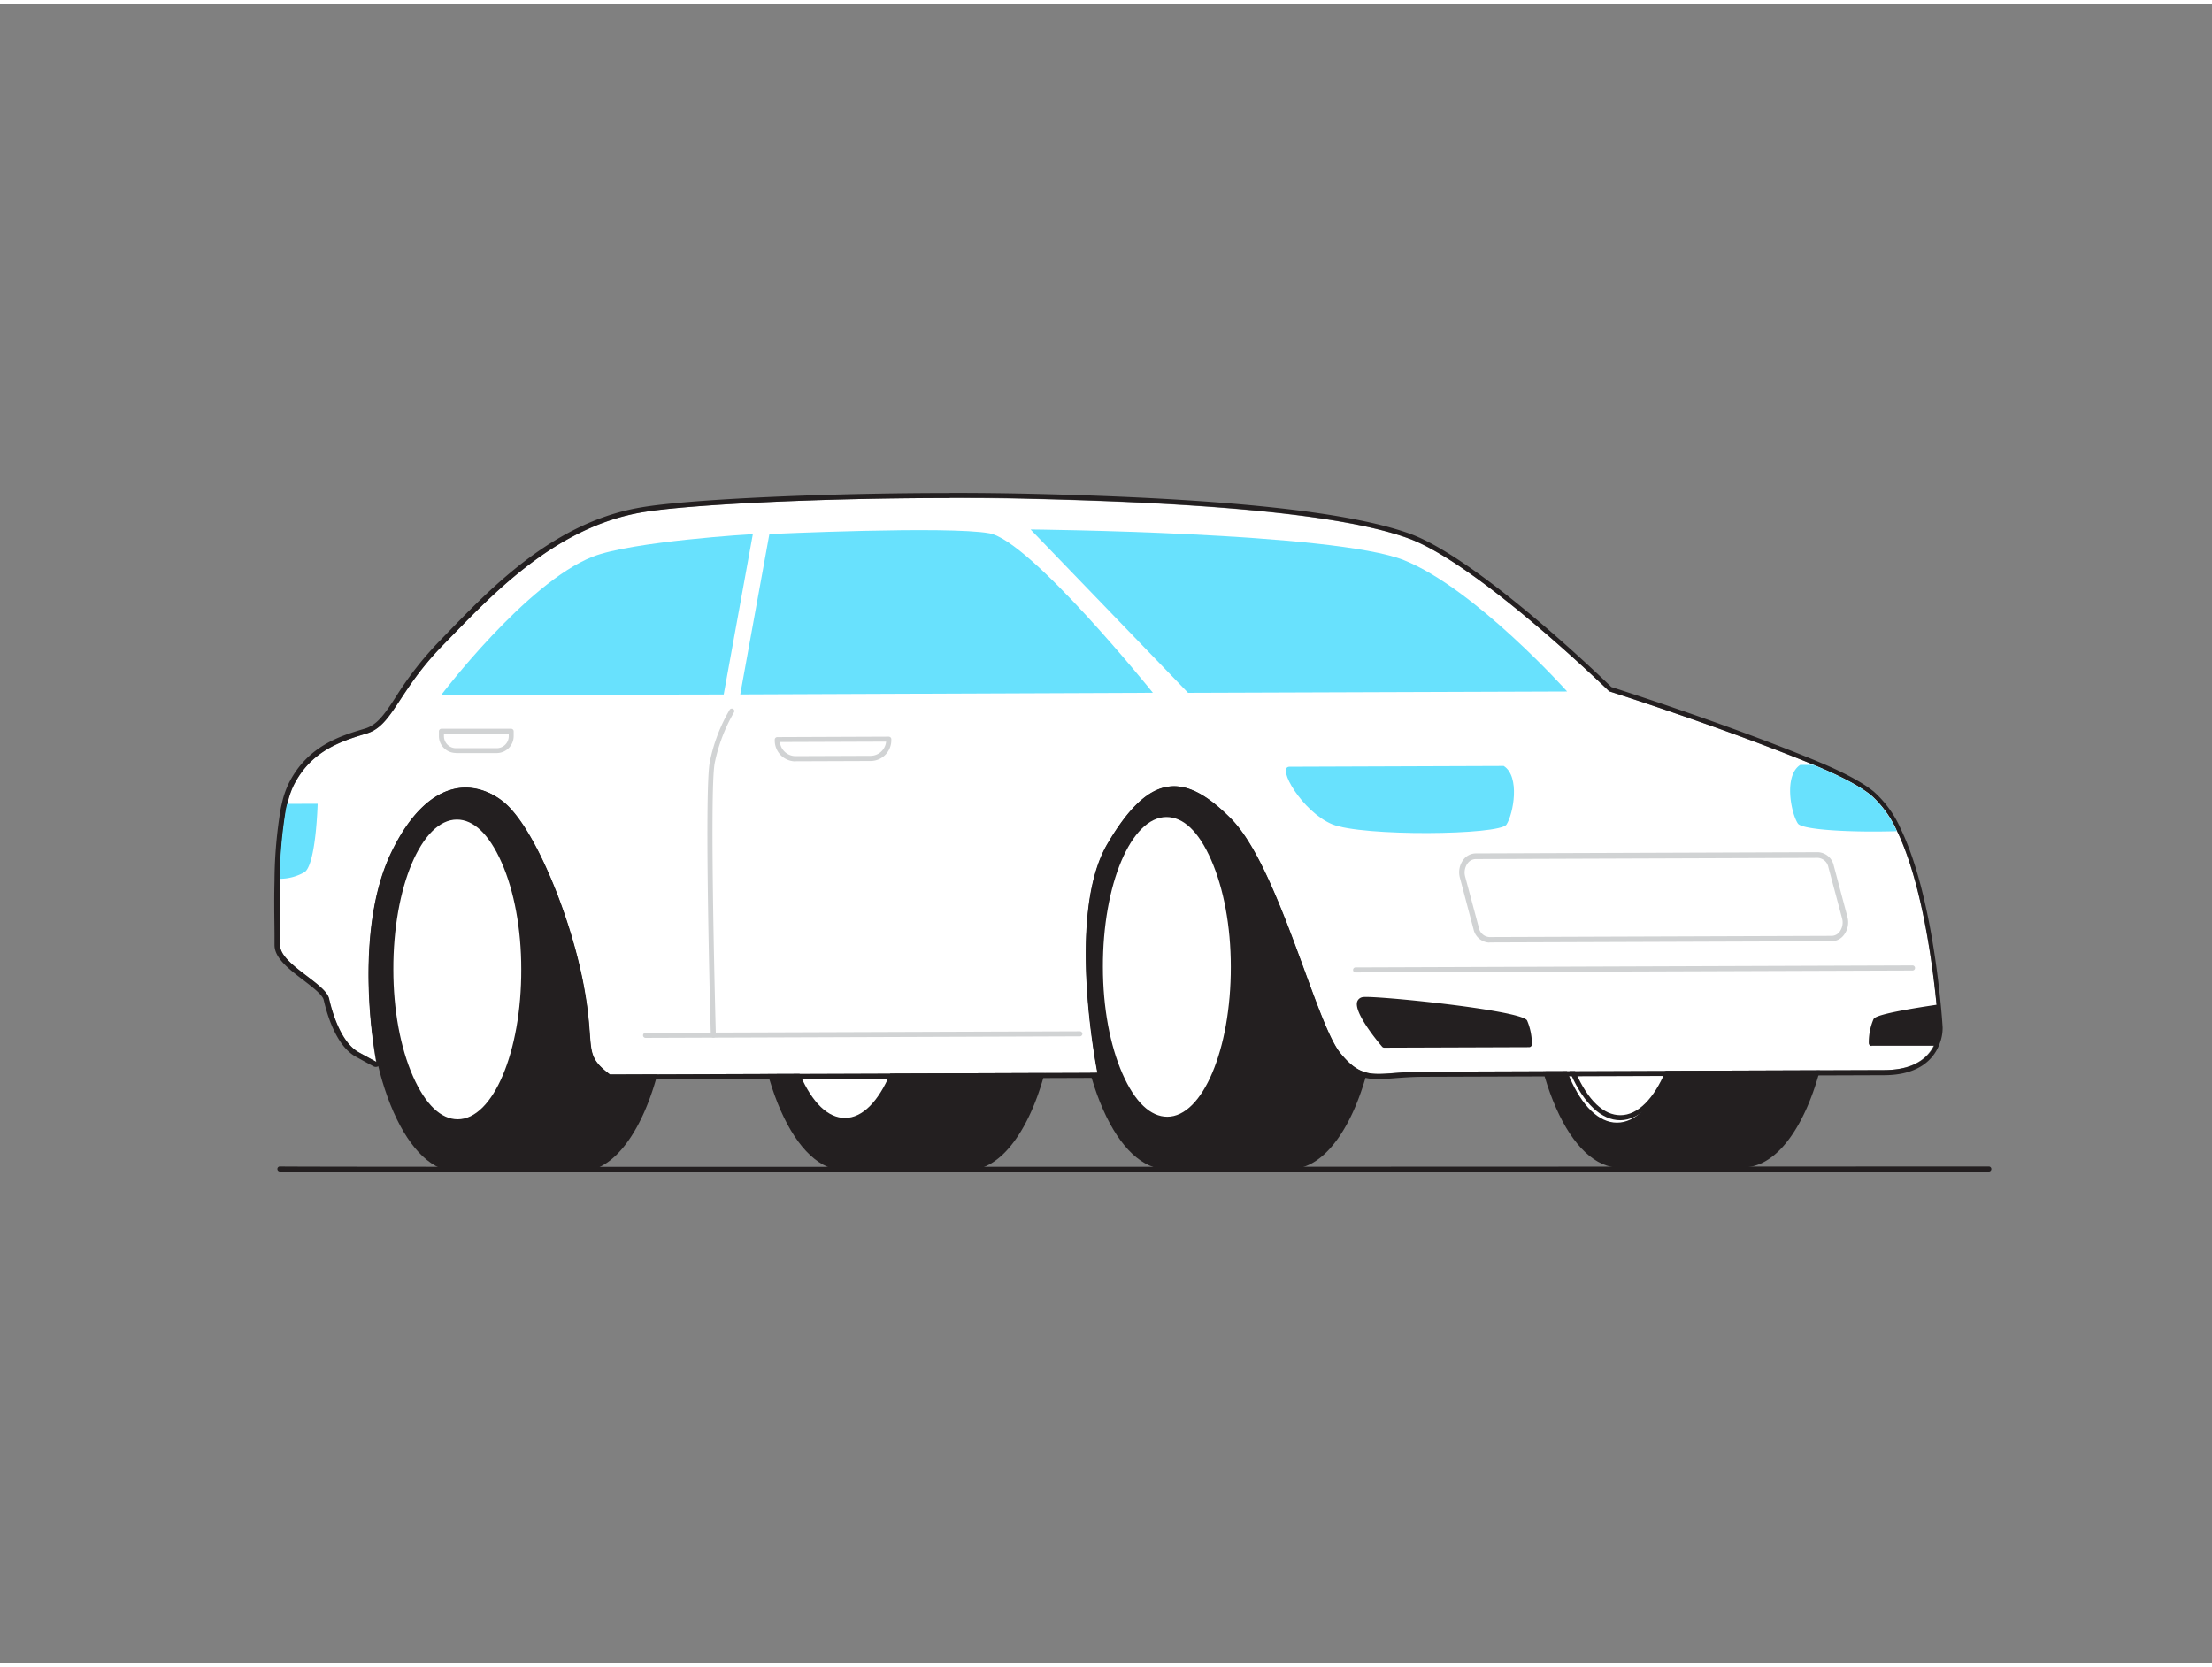 <svg id="_220_car_flatline" data-name="#220_car_flatline" xmlns="http://www.w3.org/2000/svg" viewBox="0 0 400 300" width="406" height="306" class="illustration styles_illustrationTablet__1DWOa"><rect x="0" y="0" width="400" height="300" fill="#808080" stroke="none"/><path d="M174.89,138.11l-22.28.08.23,72.25,22.28-.08c8.71,0,15.72-16.23,15.65-36.18S183.6,138.08,174.89,138.11Z" fill="#231f20"></path><path d="M152.83,210.94a.53.53,0,0,1-.35-.15.51.51,0,0,1-.15-.35l-.22-72.25a.5.5,0,0,1,.5-.5l22.28-.08h0c4.41,0,8.53,3.85,11.61,10.84s4.71,16,4.74,25.73c.07,20.19-7.18,36.65-16.15,36.68l-22.28.08Zm.28-72.25.22,71.24,21.79-.07c8.42,0,15.22-16,15.15-35.68,0-9.58-1.68-18.58-4.65-25.33-2.91-6.6-6.71-10.24-10.7-10.24h0Z" fill="#231f20"></path><ellipse cx="152.72" cy="174.31" rx="15.77" ry="36.12" transform="translate(-0.53 0.47) rotate(-0.17)" fill="#231f20"></ellipse><path d="M152.81,210.94c-4.41,0-8.54-3.85-11.62-10.84s-4.71-16-4.74-25.73c-.06-20.19,7.19-36.65,16.16-36.68h0c4.42,0,8.54,3.85,11.62,10.84s4.71,16,4.74,25.73c.06,20.19-7.18,36.64-16.15,36.68Zm-.18-72.25h0c-8.42,0-15.22,16-15.16,35.68,0,9.58,1.69,18.57,4.66,25.32s6.71,10.25,10.7,10.25h0c8.42,0,15.22-16,15.16-35.68,0-9.58-1.68-18.58-4.66-25.33C160.43,142.33,156.63,138.69,152.63,138.69Z" fill="#231f20"></path><ellipse cx="152.72" cy="174.31" rx="12.03" ry="27.56" transform="translate(-0.53 0.47) rotate(-0.17)" fill="#fff"></ellipse><path d="M152.79,202.33c-3.4,0-6.57-3-8.93-8.32s-3.6-12.23-3.63-19.65c0-15.45,5.52-28,12.4-28.06h0c3.4,0,6.57,2.95,8.94,8.31s3.6,12.24,3.62,19.66h0c0,15.45-5.51,28-12.4,28.06Zm-.14-55.12h0c-6.39,0-11.54,12.2-11.49,27.14,0,7.3,1.28,14.15,3.54,19.3s5.09,7.77,8.1,7.77h0c6.38,0,11.53-12.2,11.48-27.15h0c0-7.3-1.28-14.15-3.54-19.29S155.67,147.21,152.65,147.21Z" fill="#231f20"></path><path d="M233.17,137.91l-22.28.07.23,72.25,22.28-.08c8.71,0,15.72-16.23,15.65-36.18S241.88,137.88,233.17,137.91Z" fill="#231f20"></path><path d="M211.12,210.73a.49.49,0,0,1-.36-.15.5.5,0,0,1-.14-.35L210.39,138a.51.51,0,0,1,.5-.51l22.28-.07h0c4.45,0,8.56,3.83,11.64,10.84s4.71,16,4.74,25.72c.07,20.2-7.18,36.65-16.15,36.68l-22.28.08Zm.27-72.25.22,71.25,21.79-.08c8.42,0,15.22-16,15.15-35.67,0-9.59-1.68-18.58-4.65-25.33s-6.71-10.24-10.7-10.24h0Z" fill="#231f20"></path><ellipse cx="211" cy="174.11" rx="15.77" ry="36.12" transform="translate(-0.53 0.64) rotate(-0.17)" fill="#231f20"></ellipse><path d="M211.09,210.73c-4.41,0-8.54-3.85-11.62-10.84s-4.71-16-4.74-25.72c-.06-20.2,7.19-36.65,16.16-36.69h0c4.42,0,8.54,3.85,11.62,10.84s4.71,16,4.74,25.73c.06,20.19-7.18,36.65-16.15,36.68Zm-.18-72.25h0c-8.42,0-15.22,16-15.16,35.68,0,9.58,1.69,18.58,4.66,25.33,2.91,6.6,6.71,10.24,10.7,10.24h0c8.42,0,15.22-16,15.16-35.68,0-9.58-1.68-18.57-4.65-25.32S214.91,138.48,210.91,138.48Z" fill="#231f20"></path><ellipse cx="211" cy="174.11" rx="12.03" ry="27.56" transform="translate(-0.53 0.64) rotate(-0.17)" fill="#fff"></ellipse><path d="M211.07,202.12c-3.4,0-6.57-3-8.93-8.31s-3.6-12.24-3.63-19.66c0-15.45,5.52-28,12.4-28.06h0c3.4,0,6.57,2.95,8.94,8.32s3.6,12.23,3.62,19.65c0,15.45-5.51,28-12.4,28.06ZM210.93,147h0c-6.39,0-11.54,12.2-11.49,27.14,0,7.3,1.28,14.15,3.54,19.29s5.08,7.77,8.1,7.77h0c6.38,0,11.53-12.2,11.49-27.14,0-7.3-1.29-14.15-3.55-19.3S214,147,210.93,147Z" fill="#231f20"></path><path d="M315.1,137.62l-22.28.08.22,72.24,22.29-.08c8.71,0,15.71-16.23,15.65-36.18S323.81,137.59,315.1,137.62Z" fill="#231f20"></path><path d="M293,210.44a.5.5,0,0,1-.35-.14.53.53,0,0,1-.15-.36l-.22-72.24a.49.49,0,0,1,.49-.5l22.29-.08h0c4.42,0,8.54,3.84,11.62,10.84s4.71,16,4.74,25.72c.07,20.2-7.18,36.65-16.15,36.68l-22.29.08Zm.28-72.25.22,71.25,21.78-.08c8.42,0,15.22-16,15.16-35.67,0-9.59-1.68-18.58-4.65-25.33s-6.71-10.24-10.71-10.24h0Z" fill="#231f20"></path><ellipse cx="292.93" cy="173.82" rx="15.77" ry="36.12" transform="translate(-0.53 0.89) rotate(-0.17)" fill="#231f20"></ellipse><path d="M293,210.44c-4.42,0-8.54-3.85-11.62-10.84s-4.71-16-4.74-25.72c-.06-20.2,7.18-36.65,16.15-36.68h0c4.41,0,8.54,3.84,11.62,10.84s4.71,16,4.74,25.72h0c.06,20.2-7.18,36.65-16.16,36.68Zm-.18-72.24h0c-8.42,0-15.22,16-15.16,35.67,0,9.58,1.68,18.58,4.66,25.33S289,209.44,293,209.44h0c8.42,0,15.22-16,15.16-35.68h0c0-9.58-1.69-18.57-4.66-25.32S296.83,138.2,292.84,138.2Z" fill="#231f20"></path><ellipse cx="292.93" cy="173.82" rx="12.03" ry="27.56" transform="matrix(1, 0, 0, 1, -0.53, 0.89)" fill="#fff"></ellipse><path d="M293,201.83c-3.4,0-6.57-3-8.93-8.31s-3.61-12.23-3.63-19.66c-.05-15.44,5.52-28,12.4-28.06h0c3.4,0,6.57,2.95,8.93,8.32s3.6,12.23,3.63,19.66c.05,15.44-5.52,28-12.4,28.05Zm-.14-55.11h0c-6.38,0-11.53,12.2-11.48,27.14,0,7.3,1.28,14.15,3.54,19.29s5.08,7.77,8.1,7.77h0c6.39,0,11.54-12.2,11.49-27.14,0-7.3-1.28-14.15-3.54-19.29S295.88,146.72,292.86,146.72Z" fill="#231f20"></path><path d="M104.85,138.36l-22.28.08.23,72.24,22.28-.08c8.71,0,15.72-16.22,15.66-36.17S113.56,138.33,104.85,138.36Z" fill="#231f20"></path><path d="M82.8,211.18a.5.5,0,0,1-.35-.14.49.49,0,0,1-.15-.36l-.23-72.24a.5.5,0,0,1,.5-.5l22.28-.08h0c4.41,0,8.54,3.85,11.62,10.84s4.71,16,4.74,25.72c.06,20.2-7.19,36.65-16.16,36.68l-22.28.08Zm.27-72.24.23,71.24,21.78-.08c8.42,0,15.22-16,15.16-35.67,0-9.58-1.69-18.58-4.66-25.33-2.91-6.6-6.71-10.24-10.7-10.24h0Z" fill="#231f20"></path><ellipse cx="82.69" cy="174.56" rx="15.77" ry="36.12" transform="translate(-0.53 0.25) rotate(-0.17)" fill="#231f20"></ellipse><path d="M82.77,211.18c-4.41,0-8.53-3.85-11.61-10.84s-4.71-16-4.74-25.72c-.07-20.2,7.18-36.65,16.15-36.68h0c4.41,0,8.53,3.85,11.61,10.84s4.71,16,4.75,25.72h0c.06,20.2-7.19,36.65-16.16,36.68Zm-.17-72.24h0c-8.42,0-15.22,16-15.15,35.67,0,9.59,1.68,18.58,4.65,25.33s6.71,10.24,10.7,10.24h0c8.42,0,15.22-16,15.16-35.67h0c0-9.59-1.69-18.58-4.66-25.33S86.59,138.94,82.6,138.94Z" fill="#231f20"></path><ellipse cx="82.69" cy="174.56" rx="12.03" ry="27.56" transform="translate(-0.53 0.25) rotate(-0.17)" fill="#fff"></ellipse><path d="M82.75,202.58c-3.4,0-6.57-3-8.93-8.32S70.22,182,70.2,174.6c0-15.44,5.51-28,12.4-28.06h0c3.4,0,6.57,3,8.93,8.32s3.6,12.23,3.62,19.66c0,15.44-5.51,28-12.4,28.06Zm-.13-55.12h0c-6.38,0-11.54,12.2-11.49,27.14,0,7.3,1.28,14.15,3.55,19.29s5.08,7.77,8.09,7.77h0c6.38,0,11.54-12.2,11.49-27.14,0-7.3-1.28-14.15-3.55-19.29S85.63,147.46,82.62,147.46Z" fill="#231f20"></path><path d="M349.88,187.86c-.9,2.18-3.21,4.88-9.19,4.9l-83.26.29c-8.52,0-10.72,2.12-15.15-3.43s-11.15-33.65-19.69-42.3-14.85-8.28-22.38,4.59-1.77,41.35-1.77,41.35l-88.17.31c-5.06-3.81-2.54-4.51-4.79-16.31s-8-26-13-31.57-14.54-7.24-21.74,7.72c-7.13,14.81-2.82,37.38-2.73,37.87l-3.15-1.72c-3.16-1.73-4.76-6.93-5.39-9.71s-8.85-6.22-8.87-9.69c0-1.58-.14-6.34,0-11.67,0-.1,0-.21,0-.32a83,83,0,0,1,1.1-12.44q.1-.57.24-1.11a14.46,14.46,0,0,1,1.1-3.3c3.13-6.26,8.49-8,13.22-9.42s5.65-7.67,13.82-16,19.74-21.23,36-24c9.64-1.66,42.1-3.06,70.34-2.42,29.28.68,55.75,2.56,68.35,7.17S291,124.27,291,124.27s20.36,6.47,37,13.3c4.52,1.86,8.25,3.75,10.41,5.52a18.93,18.93,0,0,1,4.65,6.47c4.62,9.59,6.52,25,7.18,31.9.21,2.25.29,3.62.29,3.62A7.19,7.19,0,0,1,349.88,187.86Z" fill="#fff"></path><path d="M171.69,89.28c4.92,0,9.85,0,14.66.16,29.28.68,55.75,2.56,68.35,7.17S291,124.27,291,124.27s20.36,6.47,37,13.3c4.52,1.86,8.25,3.75,10.41,5.52a18.93,18.93,0,0,1,4.65,6.47c4.62,9.59,6.52,25,7.18,31.9.21,2.25.29,3.62.29,3.62a7.19,7.19,0,0,1-.56,2.78c-.9,2.18-3.21,4.88-9.19,4.9l-83.26.29c-3.68,0-6.18.41-8.19.41-2.65,0-4.45-.69-7-3.84-4.44-5.54-11.15-33.65-19.69-42.3-3.78-3.82-7.12-5.88-10.31-5.88-4.05,0-7.87,3.29-12.07,10.47-7.53,12.88-1.77,41.35-1.77,41.35l-88.17.31c-5.06-3.81-2.54-4.51-4.79-16.31s-8-26-13-31.57a11.48,11.48,0,0,0-8.29-4c-4.38,0-9.29,3.09-13.45,11.72-7.13,14.81-2.82,37.38-2.73,37.87l-3.15-1.72c-3.16-1.73-4.76-6.93-5.39-9.71s-8.85-6.22-8.87-9.69c0-1.58-.14-6.34,0-11.67,0-.1,0-.21,0-.32a83,83,0,0,1,1.1-12.44q.1-.57.24-1.11a14.46,14.46,0,0,1,1.1-3.3c3.13-6.26,8.49-8,13.22-9.42s5.65-7.67,13.82-16,19.74-21.23,36-24c8-1.37,31.71-2.58,55.68-2.58m0-.91v0c-22.85,0-47.37,1.14-55.83,2.59C100.37,93.61,89.17,105.17,81,113.61l-1.57,1.62a61.14,61.14,0,0,0-7.82,10c-2,3.08-3.37,5.11-5.61,5.78-4.38,1.3-10.37,3.08-13.78,9.89A16,16,0,0,0,51,144.42c-.09.37-.18.75-.25,1.14a81.26,81.26,0,0,0-1.11,12.59v.3c-.11,4.13,0,7.89,0,10.13,0,.68,0,1.21,0,1.58,0,2.37,2.66,4.39,5.22,6.34,1.62,1.24,3.45,2.64,3.67,3.56.69,3,2.37,8.41,5.84,10.3l2.1,1.15,1.14.61a.87.87,0,0,0,.35.07.92.92,0,0,0,.9-1.08c-.18-1-4.22-23,2.65-37.3,4.46-9.26,9.33-11.2,12.63-11.2a10.41,10.41,0,0,1,7.61,3.7c4.8,5.25,10.54,19.21,12.81,31.12a72.27,72.27,0,0,1,1.12,8.82c.27,3.77.39,5.33,4,8.05a.91.91,0,0,0,.55.18h0l88.18-.31a.9.9,0,0,0,.7-.33.91.91,0,0,0,.19-.76c-.06-.28-5.61-28.28,1.66-40.71,4-6.83,7.58-10,11.28-10,2.81,0,5.88,1.78,9.66,5.61,5,5,9.47,17.3,13.08,27.14,2.51,6.85,4.67,12.76,6.54,15.1,2.8,3.49,4.93,4.17,7.68,4.17.9,0,1.87-.07,3-.16,1.47-.11,3.14-.24,5.2-.25l83.26-.29c6.45,0,9-3,10-5.47a7.92,7.92,0,0,0,.63-3.16s-.08-1.42-.29-3.66c-.76-8-2.71-22.75-7.27-32.22a19.5,19.5,0,0,0-4.89-6.77c-2.08-1.71-5.66-3.62-10.64-5.66-15.56-6.41-34.63-12.56-36.82-13.26-2.25-2.18-24.18-23.24-36.42-27.72-11.1-4-33.55-6.41-68.65-7.22-4.67-.11-9.61-.16-14.68-.16Z" fill="#231f20"></path><path d="M214.84,124.54,186.36,95s54.88.5,67.51,5.55c12.85,5.14,29.52,23.75,29.52,23.75Z" fill="#68e1fd"></path><path d="M133.86,124.83l5.27-29s32.3-1.5,39.77-.14,29.58,28.84,29.58,28.84Z" fill="#68e1fd"></path><path d="M130.87,124.84l5.27-29s-21.86,1.29-29,4.1c-12,4.73-27.36,25-27.36,25Z" fill="#68e1fd"></path><path d="M129,186.89a.45.45,0,0,1-.46-.44c-.05-1.8-1.23-44-.19-49.37a30.42,30.42,0,0,1,3.6-9.48.46.46,0,0,1,.63-.14.44.44,0,0,1,.14.62,30.51,30.51,0,0,0-3.48,9.18c-1,5.22.2,48.73.21,49.16a.44.44,0,0,1-.44.47Z" fill="#d1d3d4"></path><path d="M271.92,137.77l-38.75.14c-2.41,0,2.34,8.15,7.71,10.39s30.29,2,31.54.06S274.92,139.67,271.92,137.77Z" fill="#68e1fd"></path><path d="M343,149.56c-8.29.25-17.15-.24-17.89-1.39-1.27-1.95-2.56-8.67.43-10.59h2.4c4.52,1.86,8.25,3.75,10.41,5.52A18.93,18.93,0,0,1,343,149.56Z" fill="#68e1fd"></path><path d="M57.44,144.6s-.28,10.77-2.32,12.34a9,9,0,0,1-4.54,1.23,83,83,0,0,1,1.1-12.44q.1-.57.24-1.11Z" fill="#68e1fd"></path><path d="M116.74,186.94a.46.46,0,0,1,0-.92l78.53-.27a.46.46,0,0,1,.46.45.46.46,0,0,1-.46.46l-78.53.28Z" fill="#d1d3d4"></path><path d="M245.07,175.11a.46.46,0,0,1,0-.91l100.77-.36h0a.46.46,0,0,1,0,.92l-100.76.35Z" fill="#d1d3d4"></path><path d="M250.31,188.21s-6.49-7.62-3.81-8.15,28.4,2.68,29.19,4a10.36,10.36,0,0,1,.8,4.08Z" fill="#231f20"></path><path d="M250.31,188.71a.49.49,0,0,1-.38-.18c-.87-1-5.17-6.21-4.5-8.16a1.24,1.24,0,0,1,1-.8c1.76-.36,28.55,2.31,29.71,4.21a10.7,10.7,0,0,1,.87,4.34.5.5,0,0,1-.5.5l-26.18.09Zm-2.62-8.23a5.87,5.87,0,0,0-1.09.07c-.18,0-.21.1-.22.15-.35,1,2.17,4.64,4.16,7l25.43-.09a8.45,8.45,0,0,0-.71-3.32C274,183.3,253.28,180.48,247.69,180.48Z" fill="#231f20"></path><path d="M349.88,187.86l-11.44,0a10.21,10.21,0,0,1,.78-4.08c.33-.56,5.23-1.51,10.93-2.36.21,2.25.29,3.62.29,3.62A7.19,7.19,0,0,1,349.88,187.86Z" fill="#231f20"></path><path d="M338.44,188.4a.47.47,0,0,1-.35-.15.51.51,0,0,1-.15-.35,10.59,10.59,0,0,1,.85-4.34c.18-.3.59-1,11.29-2.59a.45.45,0,0,1,.38.1.51.51,0,0,1,.19.34c.21,2.26.29,3.64.29,3.64a7.84,7.84,0,0,1-.6,3,.51.51,0,0,1-.46.31l-11.44,0Zm11.44-.54h0ZM349.7,182c-7.31,1.11-9.79,1.84-10.09,2.1a8.71,8.71,0,0,0-.66,3.27l10.58,0a6.84,6.84,0,0,0,.41-2.26h0S349.87,184,349.7,182Z" fill="#231f20"></path><path d="M331.23,169l-61.9.22a2.55,2.55,0,0,1-2.38-2l-2.48-9.27c-.5-1.87.69-3.78,2.36-3.79l61.9-.22a2.57,2.57,0,0,1,2.38,2.05l2.48,9.26C334.09,167.08,332.9,169,331.23,169Z" fill="#fff"></path><path d="M269.32,169.71a3.06,3.06,0,0,1-2.86-2.41L264,158a3.76,3.76,0,0,1,.61-3.26,2.85,2.85,0,0,1,2.23-1.16l61.9-.22h0a3.06,3.06,0,0,1,2.86,2.42l2.47,9.26a3.75,3.75,0,0,1-.61,3.26,2.8,2.8,0,0,1-2.23,1.16l-61.9.22Zm59.42-15.32h0l-61.91.22a1.83,1.83,0,0,0-1.44.77,2.8,2.8,0,0,0-.44,2.4l2.48,9.26a2.07,2.07,0,0,0,1.89,1.67h0l61.91-.22h0a1.82,1.82,0,0,0,1.44-.76,2.81,2.81,0,0,0,.44-2.4l-2.48-9.26A2.08,2.08,0,0,0,328.74,154.39Z" fill="#d1d3d4"></path><path d="M143.87,136.94a3.77,3.77,0,0,1-3.77-3.75V133a.46.46,0,0,1,.46-.45l20.16-.08a.53.53,0,0,1,.33.14.46.46,0,0,1,.13.32v.17a3.76,3.76,0,0,1-3.75,3.77h0l-13.55.05Zm13.56-.5h0Zm-16.4-3a2.86,2.86,0,0,0,2.84,2.55h0l13.55-.05a2.85,2.85,0,0,0,2.82-2.57Z" fill="#d1d3d4"></path><path d="M82.44,135.42a3.06,3.06,0,0,1-2.16-.89,3,3,0,0,1-.91-2.17v-.86a.46.46,0,0,1,.45-.46l12.61,0h0a.46.46,0,0,1,.32.13.45.45,0,0,1,.14.32v.86a3.08,3.08,0,0,1-3.06,3.09l-7.38,0ZM80.28,132v.39a2.17,2.17,0,0,0,2.16,2.16h0l7.37,0h0A2.17,2.17,0,0,0,92,132.31v-.4Z" fill="#d1d3d4"></path><path d="M132.6,211.17c-45.91,0-80.77,0-82-.07a.46.46,0,0,1-.44-.47.45.45,0,0,1,.48-.44c3.71.15,306,0,309,0a.46.46,0,1,1,0,.92C351.42,211.11,221.37,211.17,132.6,211.17Z" fill="#231f20"></path></svg>
